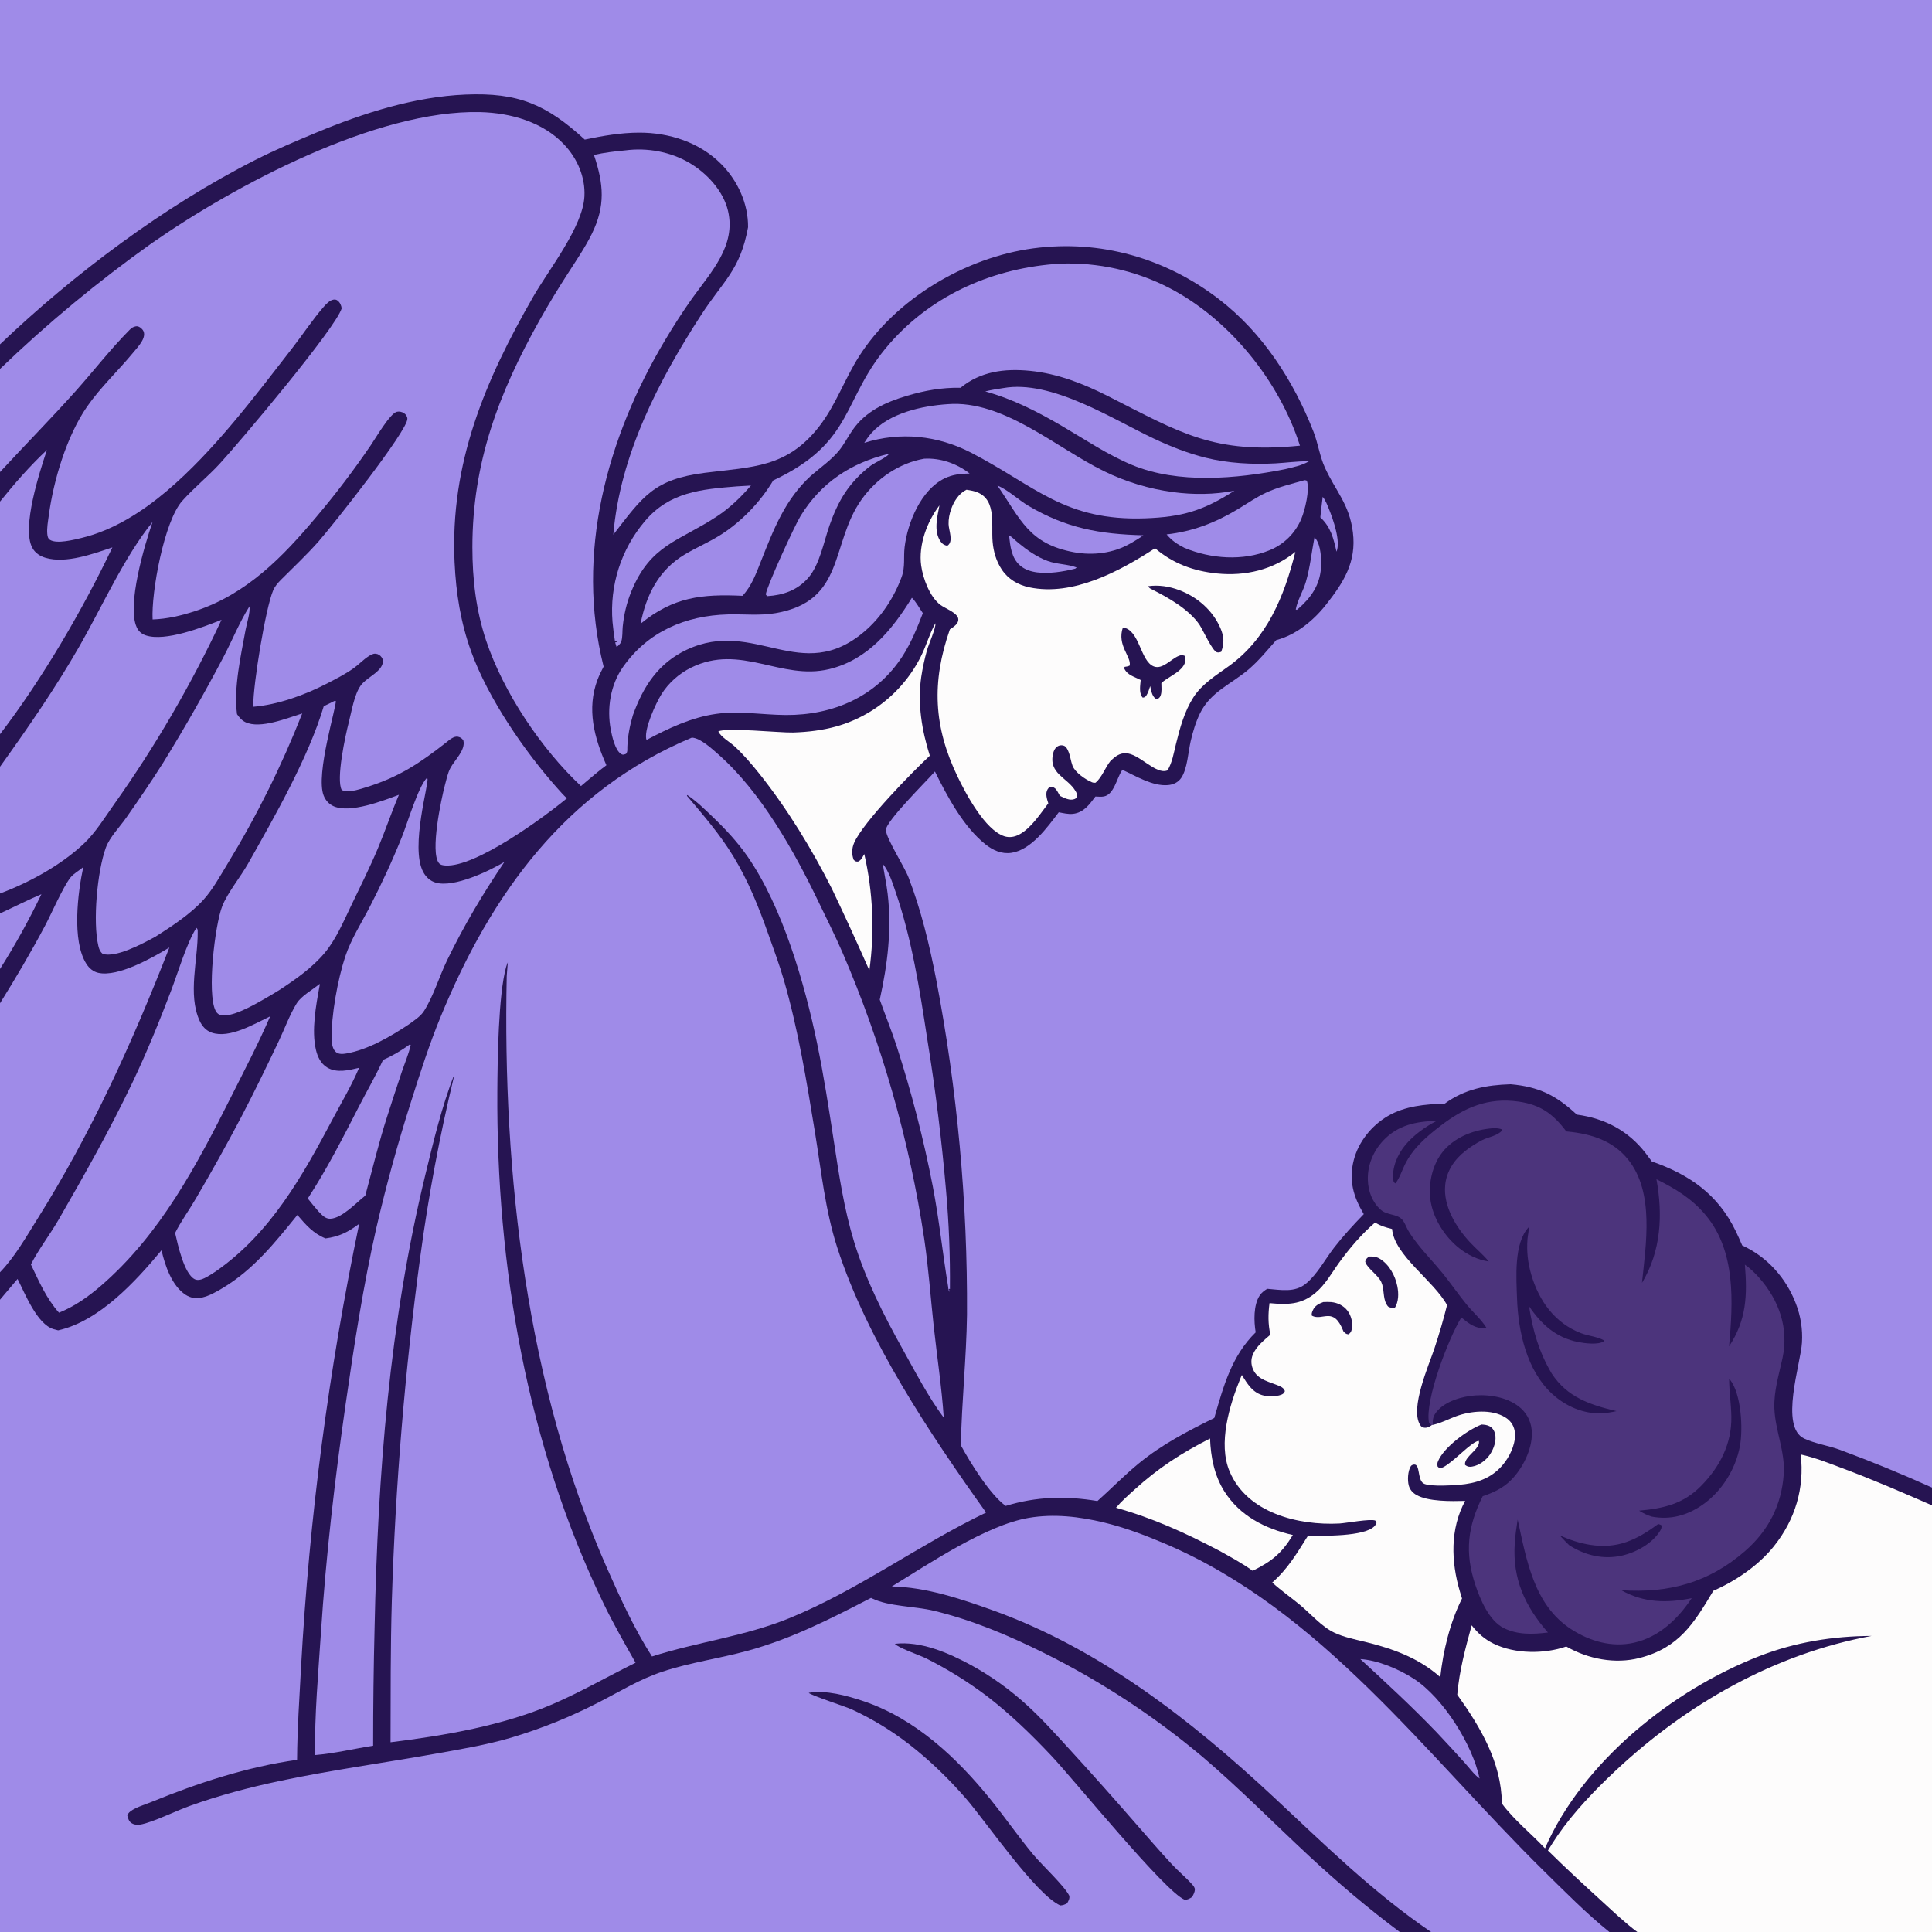 <?xml version="1.0" encoding="utf-8" ?>
<svg xmlns="http://www.w3.org/2000/svg" xmlns:xlink="http://www.w3.org/1999/xlink" width="1024" height="1024">
	<rect width="100%" height="100%" fill="#808080" stroke="none"/>
	<path fill="#261452" d="M0 0L632.34 0L1020.87 0L1024 0L1024 788.435L1024 797.869L1024 1024L867.822 1024L853.01 1024L758.503 1024L741.911 1024L0 1024L0 1004.08L0 688.87L0 674.335L0 531.756L0 513.584L0 484.135L0 473.578L0 406.398L0 389.148L0 265.853L0 250.212L0 195.546L0 182.502L0 0Z"/>
	<path fill="#9F8BE8" d="M0 0L632.34 0L1020.87 0L1024 0L1024 788.435Q999.854 777.544 975.006 768.367C968.94 766.154 962.107 765.184 956.307 762.498C943.044 756.358 954.455 722.72 955.083 711.624Q955.245 708.984 955.12 706.341Q954.996 703.699 954.586 701.085Q954.177 698.472 953.487 695.918Q952.797 693.364 951.835 690.9C946.705 677.413 936.589 666.09 923.417 660.122Q921.794 656.325 920.021 652.595C910.613 633.074 895.469 622.542 875.505 615.604Q873.937 613.449 872.319 611.331C863.127 599.365 850.662 592.742 835.747 590.766C824.795 580.573 815.68 575.996 800.688 574.665C787.72 575.068 776.468 577.17 765.742 584.935C755.306 585.269 744.696 586.179 735.505 591.571C726.928 596.604 720.018 605.181 717.528 614.872C714.78 625.564 717.311 634.3 722.834 643.518C717.35 649.197 712.001 654.966 707.159 661.21C702.299 667.479 698.342 675.218 692.229 680.309C686.274 685.27 678.799 683.661 671.648 683.088C670.119 684.047 668.712 685.075 667.694 686.599C664.314 691.653 664.558 700.389 665.543 706.179C652.732 718.678 648.435 734.881 643.596 751.567C629.424 758.535 615.939 765.524 603.626 775.59C595.949 781.866 589.043 788.982 581.655 795.582C564.91 792.8 549.263 793.174 533.05 798.167C524.745 792.191 514.278 775.303 509.28 766.061C509.699 742.951 512.211 719.92 512.532 696.813Q512.658 674.428 511.694 652.063Q510.729 629.698 508.675 607.406Q506.622 585.115 503.484 562.95Q500.347 540.786 496.133 518.8C492.586 500.644 488.207 482.341 481.537 465.052C479.272 459.183 469.788 444.509 469.538 440.003C469.285 435.44 491.297 413.838 495.535 408.904C502.059 422.142 510.691 438.28 522.324 447.532C526.288 450.686 530.911 452.773 536.064 452.012C546.598 450.456 555.14 438.439 561.163 430.525C563.574 430.976 566.215 431.633 568.67 431.358C574.426 430.712 577.366 426.432 580.595 422.177C582.016 422.218 583.748 422.423 585.139 422.131C590.419 421.026 591.828 412.804 594.442 408.705L594.88 408.024C601.983 411.255 610.905 416.813 618.988 416.124C621.882 415.878 624.457 414.709 626.109 412.25C629.348 407.432 629.767 398.552 631.082 392.852C632.242 387.824 633.776 382.692 636.047 378.044C641.732 366.413 652.985 362.476 662.213 354.431C667.423 349.889 671.853 344.438 676.422 339.271C676.51 339.246 676.597 339.22 676.686 339.196C686.962 336.468 696.228 328.843 702.726 320.608C712.124 308.701 719.032 297.911 717.063 282.115C715.189 267.082 707.863 260.263 702.181 247.738C699.477 241.777 698.587 234.936 696.16 228.752C685.577 201.778 669.216 176.349 646.02 158.541C617.688 136.79 583.177 126.909 547.691 131.622C511.828 136.386 474.667 158.375 455.248 189.007C447.562 201.131 443.029 214.666 434.137 226.092C417.075 248.017 398.742 247.409 373.672 250.59C346.435 254.045 340.747 263.136 325.069 283.385C328.613 241.271 349.075 201.701 371.694 166.819C383.5 148.612 392.27 143.301 396.486 120.45C396.616 107.976 391.043 95.854 382.33 87.041C370.853 75.431 354.67 70.23 338.619 70.301C328.825 70.344 319.479 71.99 309.934 73.981C289.603 55.397 274.78 48.937 246.642 50.127C219.608 51.269 192.578 59.923 167.79 70.231C156.927 74.748 146.122 79.309 135.617 84.623C86.995 109.221 39.376 144.991 0 182.502L0 0Z"/>
	<path fill="#9F8BE8" d="M157.612 643.961C162.166 649.252 165.914 653.666 172.509 656.391C179.7 655.482 184.663 652.949 190.375 648.649Q184.32 677.654 179.361 706.866Q174.402 736.078 170.548 765.457Q166.693 794.835 163.948 824.338Q161.203 853.841 159.571 883.426C158.707 899.82 157.557 916.332 157.457 932.745C130.791 936.508 104.915 944.993 80.066 955.169C77.023 956.415 70.145 958.41 68.12 961.051C67.783 961.489 67.682 961.793 67.476 962.273C67.914 963.869 68.239 965.302 69.691 966.28C71.885 967.759 74.906 967.087 77.245 966.375C85.17 963.959 92.945 959.931 100.796 957.103C115.98 951.634 132.222 947.346 148.008 944C175.278 938.222 202.745 934.493 230.161 929.62C243.82 927.193 257.694 924.891 271.019 920.97Q282.983 917.396 294.562 912.723Q306.141 908.051 317.235 902.32C328.68 896.484 338.91 890.043 351.217 885.977C366.012 881.089 381.425 879.01 396.411 874.9C419.721 868.508 440.296 857.946 461.665 846.915L462.309 847.235C471.119 851.504 484.937 851.312 494.897 853.716C515.327 858.648 534.518 866.762 553.288 876.086Q564.603 881.711 575.564 887.998Q586.524 894.286 597.092 901.213Q607.659 908.141 617.796 915.685Q627.933 923.228 637.604 931.361C657.082 947.988 675.068 966.28 693.818 983.695C708.962 997.76 725.33 1011.67 741.911 1024L0 1024L0 1004.08L0 688.87L9.297 677.876C13.25 685.541 19.553 701.768 28.307 704.446Q29.556 704.817 30.824 705.114C52.568 700.253 71.759 679.34 85.608 662.663C87.447 670.746 91.072 681.556 98.424 686.296C101.127 688.04 104.065 688.421 107.176 687.698C111.025 686.803 114.699 684.685 118.056 682.67C134.443 672.828 145.776 658.559 157.612 643.961Z"/>
	<path fill="#261452" d="M474.349 871.24C488.048 869.687 502.683 876.059 514.429 882.398Q518.519 884.634 522.464 887.115Q526.41 889.596 530.197 892.314Q533.983 895.032 537.597 897.976Q541.21 900.92 544.637 904.079C552.508 911.293 559.598 919.228 566.799 927.095Q584.506 946.44 601.707 966.236C608.173 973.579 614.533 981.079 621.214 988.226C624.703 991.958 628.725 995.239 632.103 999.055C632.794 999.836 633.044 1000.29 633.334 1001.26C633.235 1002.97 632.64 1004.02 631.807 1005.5C630.475 1006.31 629.577 1006.91 627.956 1006.94C617.552 1002.86 569.792 943.915 557.198 930.541C546.741 919.436 535.548 908.594 523.459 899.262Q515.733 893.402 507.497 888.284Q499.261 883.166 490.586 878.834C487.919 877.521 475.358 873.068 474.349 871.24Z"/>
	<path fill="#261452" d="M428.628 897.238C437.709 895.667 448.809 898.703 457.374 901.561C485.09 910.812 507.357 931.794 525.382 954.213C532.948 963.624 539.856 973.579 547.564 982.883C552.238 988.526 564.133 999.513 566.762 1004.82C566.994 1006.45 566.341 1007.41 565.606 1008.79C564.273 1009.49 563.499 1009.83 561.958 1009.93C548.828 1004.02 522.555 965.379 511.739 952.979C502.794 942.724 492.558 932.782 481.779 924.455Q474.775 919.023 467.203 914.414Q459.631 909.806 451.589 906.079C448.002 904.444 429.69 898.541 428.628 897.238Z"/>
	<path fill="#9F8BE8" d="M0 195.546Q18.808 177.458 38.898 160.805Q58.988 144.152 80.251 129.025C124.224 98.287 199.545 58.086 254.498 59.422C270.713 59.816 287.863 64.633 299.218 76.828C306.05 84.165 310.272 93.931 309.759 104.057C308.939 120.229 290.974 142.727 282.706 157.107C257.049 201.728 238.484 245.634 240.935 298.029C241.701 314.409 244.149 329.951 249.779 345.455C258.741 370.138 277.807 397.97 295.25 417.595C296.929 419.485 298.602 421.403 300.455 423.125C288.149 433.319 252.019 459.788 236.107 458.744C234.816 458.659 233.438 458.499 232.592 457.409C227.968 451.454 233.766 423.899 235.85 415.992C236.582 413.213 237.325 409.746 238.648 407.197C240.888 402.881 246.918 397.536 245.583 392.411C244.803 391.336 244.146 390.809 242.811 390.505C240.541 389.989 238.137 392.23 236.439 393.562C222.49 404.501 211.481 411.835 194.256 417.207C190.891 418.257 186.677 419.698 183.126 419.274C182.446 419.193 181.825 418.992 181.175 418.787C177.942 413.289 183.144 389.492 184.862 382.855C186.332 377.176 187.725 368.314 191.073 363.505C193.951 359.371 200.452 357.05 202.505 352.519C203.169 351.052 203.208 349.69 202.24 348.334C201.465 347.25 200.368 346.571 199.032 346.467C197.708 346.364 196.453 347.125 195.378 347.809C192.601 349.576 190.237 352.143 187.552 354.078C183.112 357.278 177.798 359.97 172.913 362.483C161.366 368.423 147.234 373.552 134.239 374.597C134.236 374.376 134.23 374.155 134.229 373.933C134.195 362.687 140.713 322.468 144.755 312.963C145.73 310.671 147.322 308.886 149.063 307.142C155.83 300.361 162.599 294.052 168.961 286.836C175.945 278.916 216.221 228.134 215.915 221.911C215.855 220.684 215.132 219.655 214.132 218.991C213.071 218.285 211.62 217.962 210.369 218.25C206.732 219.085 199.158 232.157 196.525 235.99Q183.176 255.597 167.877 273.724C149.807 295.255 130.763 314.907 103.32 323.917C96.071 326.298 88.529 328.075 80.88 328.315C80.125 313.98 86.975 276.233 96.606 265.46C102.784 258.551 110.158 252.619 116.465 245.782C126.952 234.414 178.027 173.863 181.093 163.449C180.894 161.835 180.218 160.294 178.895 159.293C178.287 158.833 177.614 158.693 176.85 158.795C174.741 159.075 172.738 161.296 171.433 162.793C165.616 169.469 160.512 177.285 155.053 184.316C135.015 210.127 113.471 238.99 88.493 260.147C75.444 271.2 59.96 281.128 43.217 285.119C39.283 286.057 30.277 288.388 26.588 286.189C25.386 285.473 25.183 284.271 25.063 282.987C24.771 279.848 25.436 276.364 25.852 273.24C28.333 254.589 35.389 231.021 46.183 215.469C53.259 205.274 62.754 196.405 70.662 186.802C73.066 183.882 79.073 177.87 75.018 174.158C74.153 173.368 73.228 172.777 72.02 172.957C70.58 173.172 69.653 173.872 68.66 174.872C58.555 185.042 49.541 196.735 39.956 207.448C26.953 221.98 13.229 235.881 0 250.212L0 195.546Z"/>
	<path fill="#FDFCFC" d="M954.436 770.906C962.017 772.541 969.237 775.483 976.485 778.187C992.606 784.202 1008.24 790.979 1024 797.869L1024 1024L867.822 1024C861.08 1019.02 854.876 1013.02 848.677 1007.38C839.102 998.66 829.641 989.917 820.426 980.816Q822.887 976.776 825.543 972.861C834.028 960.55 845.095 949.01 855.995 938.769C893.937 903.117 940.509 876.597 991.994 867.069C971.617 867.138 951.438 870.39 932.387 877.819C886.474 895.726 838.897 933.688 818.883 979.669C811.441 971.737 802.481 964.676 796.031 955.922C795.802 934.105 784.671 915.41 772.37 898.229C773.484 885.518 776.656 873.7 780.02 861.455C783.258 865.643 786.885 868.85 791.658 871.18C802.932 876.682 818.434 876.751 830.154 872.683C841.714 879.312 855.993 882.122 869.01 878.758C889.983 873.337 897.812 860.392 908.111 843.145C920.055 837.877 932.097 829.708 940.273 819.458C951.502 805.38 956.482 788.76 954.436 770.906Z"/>
	<path fill="#9F8BE8" d="M472.685 840.84C492.34 828.863 522.608 808.34 545.251 804.496C558.559 802.238 572.034 803.807 585.067 806.941C596.044 809.58 606.657 813.591 617.04 817.985C700.174 853.166 755.808 930.184 818.4 991.783C829.533 1002.74 840.836 1014.22 853.01 1024L758.503 1024C727.993 1003.28 701.948 977.564 675.092 952.513C631.422 911.78 582.905 873.832 526.081 853.449C509.136 847.37 490.824 841.227 472.685 840.84Z"/>
	<path fill="#9F8BE8" d="M0 406.398C14.849 385.692 29.486 364.533 42.157 342.413C54.063 321.629 66.121 294.693 80.863 276.654C76.529 289.077 67.168 320.743 72.418 332.379C73.402 334.56 74.965 335.978 77.231 336.744C87.557 340.236 107.458 332.455 117.411 328.505Q111.408 341.347 104.833 353.906Q98.258 366.465 91.124 378.715Q83.99 390.965 76.312 402.882Q68.634 414.798 60.427 426.357C55.511 433.326 50.675 441.247 44.462 447.122C32.381 458.547 15.586 467.732 0 473.578L0 406.398Z"/>
	<path fill="#9F8BE8" d="M0 531.756C8.349 518.357 16.485 504.575 23.884 490.631C27.375 484.053 33.273 470.348 37.333 465.14C39.1 462.872 42.036 461.475 44.147 459.522C41.216 473.041 37.996 498.531 45.731 510.798C47.221 513.161 49.353 515.012 52.126 515.63C62.605 517.968 80.808 507.627 89.774 502.183C70.288 552.22 48.367 600.647 19.738 646.205C13.726 655.774 7.882 666.186 0 674.335L0 531.756Z"/>
	<path fill="#9F8BE8" d="M0 265.853C7.666 256.303 15.931 246.854 24.874 238.488C21.061 249.955 11.342 279.564 17.117 290.329C18.596 293.086 21.229 294.796 24.179 295.659C35.051 298.841 49.322 293.525 59.564 290.13C43.807 323.246 22.175 360.248 0 389.148L0 265.853Z"/>
	<path fill="#9F8BE8" d="M0 484.135C7.319 480.813 14.548 477.041 21.949 473.947Q12.127 494.404 0 513.584L0 484.135Z"/>
	<path fill="#9F8BE8" d="M366.689 390.95C371.18 391.133 377.354 396.868 380.583 399.702C403.312 419.647 420.854 450.997 433.813 477.951C438.107 486.883 442.597 495.783 446.546 504.871Q450.46 513.953 454.08 523.157Q457.7 532.361 461.021 541.676Q464.343 550.992 467.362 560.41Q470.382 569.827 473.097 579.337Q475.812 588.847 478.219 598.44Q480.626 608.033 482.723 617.698Q484.82 627.363 486.605 637.09Q488.39 646.818 489.86 656.598C492.134 671.932 493.216 687.505 494.89 702.921C496.641 719.034 499.118 735.263 500.217 751.413C491.998 740.377 485.144 727.134 478.452 715.134C468.356 697.028 458.771 678.073 452.695 658.186C447.335 640.645 444.658 622.55 441.893 604.468C439.266 587.281 436.62 570.041 433.084 553.014C426.499 521.303 414.826 480.883 396.271 454.046C390.984 446.399 384.504 439.456 377.801 433.029C373.644 429.043 369.04 424.52 364.237 421.373L364.083 421.784C372.949 432.244 381.618 442.267 388.784 454.042C396.611 466.901 402.194 480.901 407.196 495.049C410.065 503.164 413.121 511.322 415.511 519.59C423.077 545.76 427.516 572.961 431.898 599.815C435.263 620.439 437.324 641.251 443.762 661.236C459.515 710.137 492.799 759.882 522.649 801.68C487.101 818.713 454.917 842.723 418.378 857.665C394.919 867.258 369.627 870.276 345.561 877.962C336.288 863.505 329.018 847.589 322.061 831.908C279.075 735.017 266.344 622.406 268.581 517.248L269.151 510.043C268.803 510.865 268.487 511.698 268.246 512.558C264.128 527.26 263.706 562 263.6 578.25C262.99 671.048 279.344 766.085 320.002 850.095C325.146 860.724 331.041 871.015 336.864 881.284C322.257 888.467 308.241 896.596 293.275 903.087C266.706 914.611 235.561 919.919 206.995 923.439C207.068 898.484 206.944 873.444 207.674 848.501Q209.089 802.602 212.88 756.837Q216.671 711.073 222.828 665.566Q229.26 617.697 240.578 570.743L240.174 570.79L240.761 569.49C234.133 586.573 229.746 604.921 225.426 622.711C206.356 701.25 200.235 781.517 198.553 862.108Q197.758 893.683 197.773 925.268C187.531 926.874 177.331 929.358 166.992 930.221C166.69 908.834 168.7 886.919 170.089 865.567C172.736 824.864 177.386 784.793 183.166 744.434C187.651 713.118 192.494 681.64 199.482 650.769Q207.366 616.75 217.998 583.487C222.714 568.573 227.532 553.564 233.476 539.09C260.296 473.776 299.762 418.971 366.689 390.95Z"/>
	<path fill="#4C347C" d="M761.459 594.102C755.376 597.229 749.124 601.699 744.755 607.007C740.71 611.922 737.621 618.94 738.509 625.449C738.663 626.574 738.642 626.58 739.611 627.249C741.807 624.372 742.932 620.732 744.499 617.489C748.756 608.677 755.928 602.518 763.59 596.641C776.247 586.933 788.638 581.591 804.817 583.852C816.497 585.484 823.191 590.41 830.186 599.681L831.167 599.778C843.447 601.003 854.872 604.567 862.893 614.523C876.959 631.983 872.378 659.417 870.281 679.979C880.414 663.127 881.404 643.893 877.946 625.013C888.138 630.123 896.777 635.29 904.159 644.164C920.089 663.314 918.553 690.235 916.444 713.617C925.679 699.641 926.173 686.501 924.817 670.284C927.628 672.277 930.052 674.586 932.333 677.164C943.014 689.238 948.197 704.024 944.734 720.005C942.83 728.792 940.122 737.396 940.456 746.487C940.89 758.29 946.24 769.316 945.421 781.315C944.304 797.677 937.355 811.204 925.046 821.971C905.702 838.891 884.581 844.459 859.352 842.854C871.2 849.576 883.562 849.732 896.653 847.054C889.338 858.062 879.37 867.661 866.114 870.659C854.403 873.308 842.707 869.937 832.802 863.543C812.958 850.732 809.078 826.716 804.391 805.399C803.736 809.587 803.108 813.809 802.837 818.042C801.623 836.978 808.282 851.308 820.435 865.257C812.551 866.24 804.321 866.571 797.007 862.9C789.286 859.024 784.544 847.779 781.965 840.047C776.217 822.819 777.861 809.06 785.876 793.005C791.464 791.137 796.404 788.868 800.657 784.686C806.887 778.562 812.042 768.437 811.92 759.58C811.85 754.541 809.951 749.964 806.223 746.538C800.007 740.826 790.173 739.033 781.973 739.597C775.007 740.076 765.992 742.638 761.446 748.234C759.699 750.385 759.142 752.478 759.477 755.196L758.901 755.331C758.033 754.954 757.925 754.735 757.383 753.994C755.119 741.925 768.019 708.762 774.55 698.287C777.787 700.939 780.681 703.364 785.009 703.932C785.913 704.051 787.058 704.245 787.78 703.652C785.131 699.387 780.696 695.516 777.48 691.6C773.027 686.176 769.069 680.353 764.654 674.897C760.266 669.476 755.351 664.482 751.076 658.97C749.386 656.792 747.696 654.487 746.321 652.096C745.251 650.236 744.496 647.74 742.985 646.207C740.095 643.271 735.123 644.177 731.744 641.122C727.304 637.107 725.191 631.388 724.995 625.487C724.733 617.622 727.845 610.135 733.204 604.462C740.92 596.295 750.651 594.335 761.459 594.102Z"/>
	<path fill="#261452" d="M810.245 650.428C810.407 652.243 809.764 654.777 809.615 656.669C809.098 663.244 809.76 669.31 811.622 675.657C815.692 689.538 824.133 701.307 837.966 706.612C841.807 708.086 846.483 708.414 850.046 710.378L849.987 710.958C847.03 712.927 839.93 711.991 836.495 711.318C824.691 709.004 817.024 702 810.429 692.335C812.392 705.293 815.738 716.67 822.441 728.005C830.685 740.635 842.831 744.626 856.8 747.934C854.255 748.49 851.716 748.939 849.111 749.065C839.302 749.537 829.753 745.32 822.601 738.728C809.189 726.365 804.654 705.679 804.059 688.187C803.685 677.208 802.288 658.934 810.245 650.428Z"/>
	<path fill="#261452" d="M789.265 598.174C791.399 597.895 793.976 597.81 795.996 598.579L796.152 599.13C793.763 602.04 788.733 602.656 785.474 604.335C782.372 605.933 779.212 607.964 776.484 610.141C770.756 614.71 766.675 620.75 765.973 628.207C764.912 639.47 771.915 650.766 779.356 658.689C782.415 661.944 785.904 664.818 788.777 668.24L789.073 668.6C783.444 667.85 777.925 665.121 773.487 661.628C765.624 655.44 759.25 645.386 758.081 635.346C757.094 626.865 759.264 617.252 764.639 610.527C770.571 603.104 780.04 599.245 789.265 598.174Z"/>
	<path fill="#261452" d="M916.473 730.801C916.638 730.962 916.826 731.104 916.968 731.286C922.913 738.868 923.892 757.11 922.212 766.352C919.966 778.71 912.448 790.696 902.054 797.793C893.984 803.304 885.19 805.649 875.539 803.843C872.998 803.117 870.986 802.038 868.75 800.689C881.764 799.469 892.109 797.193 901.614 787.557C911.554 777.48 917.905 765.215 917.651 750.868C917.532 744.165 916.512 737.52 916.473 730.801Z"/>
	<path fill="#261452" d="M878.905 807.756C879.47 807.882 879.991 808.13 880.526 808.346C880.779 809.579 880.604 810.176 879.949 811.27C875.911 818.014 867.279 822.757 859.822 824.463C849.922 826.729 840.236 824.439 831.807 819.065C829.969 817.398 828.305 815.493 826.6 813.691C831.739 816.089 837.21 817.921 842.822 818.795C857.431 821.073 867.427 816.169 878.905 807.756Z"/>
	<path fill="#9F8BE8" d="M331.363 79.709C343.021 78.155 355.433 80.414 365.552 86.417C374.707 91.848 383.37 101.17 385.864 111.766C390.226 130.296 376.772 144.283 366.84 158.151Q359.234 168.936 352.506 180.289C321.593 232.068 304.885 293.527 319.927 353.317C318.759 355.577 317.602 357.837 316.704 360.22C310.851 375.76 314.95 391.084 321.414 405.579C317.976 408.117 314.729 410.888 311.456 413.631L307.92 416.625C286.85 396.843 266.797 366.958 257.639 339.482C252.262 323.346 250.381 306.998 250.378 290.077C250.37 245.231 264.304 208.424 286.01 169.681Q293.12 157.06 301.006 144.909C305.363 138.1 310.052 131.289 313.637 124.031C320.987 109.152 319.977 97.582 314.81 82.13C320.172 80.872 325.887 80.222 331.363 79.709Z"/>
	<path fill="#FDFCFC" d="M728.833 647.954C731.69 649.754 734.577 650.6 737.834 651.386C738.998 665.372 759.868 678.76 766.965 691.719C765.076 699.365 762.813 707.019 760.351 714.499C757.457 723.294 747.113 746.466 752.719 755.277C753.309 756.205 753.715 756.538 754.836 756.702C756.366 756.926 757.722 756.177 758.901 755.331L759.477 755.196C759.648 755.159 759.82 755.126 759.99 755.086C764.091 754.139 767.868 752.079 771.808 750.635C779.534 747.804 790.539 746.727 797.834 751.246C800.468 752.877 802.254 755.307 802.796 758.378C803.775 763.918 800.975 770.409 797.724 774.844C792.46 782.026 785.284 785.42 776.604 786.612C772.607 787.161 757.656 788.244 754.468 786.238C751.167 784.16 752.8 775.903 749.45 776.238C748.814 776.301 748.095 776.575 747.749 777.125C746.165 779.639 745.924 784.49 746.666 787.316C747.246 789.527 748.77 791.235 750.735 792.351C757.071 795.947 769.224 795.694 776.552 795.514C768.489 810.412 769.077 827.777 773.805 843.64Q774.333 845.438 774.902 847.223C768.559 859.84 764.9 874.96 763.372 888.906C751.83 878.704 738.383 873.867 723.588 870.232C718.086 868.881 712.319 867.771 707.178 865.328C700.422 862.119 694.692 855.314 688.907 850.535C684.123 846.582 678.892 842.945 674.318 838.769C682.701 831.416 687.398 823.219 693.281 813.915C700.558 814.036 723.519 814.567 728.631 808.77C729.076 808.267 729.253 807.858 729.55 807.288C729.43 806.676 729.553 806.269 728.935 805.952C726.703 804.809 713.175 807.323 709.904 807.49C688.218 808.593 661.13 802.017 651.762 779.993C645.422 765.089 651.681 744.724 657.52 730.364Q657.855 729.557 658.223 728.764C661.117 733.526 664.084 738.444 669.983 739.706C672.45 740.233 677.884 740.278 680.017 738.741C680.666 738.273 680.697 737.994 681.021 737.304C680.559 736.021 679.711 735.371 678.505 734.808C673.39 732.422 666.642 731.602 664.15 725.798C663.05 723.237 662.952 720.586 664.016 717.996C665.802 713.647 669.874 710.435 673.323 707.422C672.064 701.641 672.099 696.563 672.873 690.687C682.162 691.522 689.503 691.684 697.186 685.281C702.541 680.818 705.788 674.689 709.826 669.13C715.334 661.547 721.714 654.05 728.833 647.954Z"/>
	<path fill="#261452" d="M785.22 755.032C786.719 755.114 788.164 755.227 789.517 755.947C790.987 756.729 791.944 758.174 792.363 759.756C793.332 763.42 791.759 767.841 789.724 770.877C787.645 773.979 783.958 776.73 780.214 777.325C778.68 777.57 777.747 777.376 776.529 776.444C775.898 773.081 781.484 769.55 783.065 766.797C783.686 765.715 784.145 764.88 783.771 763.686C781.951 763.972 780.469 765.326 779.013 766.395C775.784 768.715 766.69 777.845 763.512 778.109C762.666 778.179 762.533 777.781 761.948 777.264C761.763 776.034 761.713 775.567 762.223 774.379C765.418 766.942 777.747 757.959 785.22 755.032Z"/>
	<path fill="#261452" d="M725.606 665.983C727.844 665.927 729.464 666.007 731.406 667.21C736.361 670.277 739.48 676.133 740.608 681.714C741.386 685.562 741.371 690.018 739.175 693.394C738.183 693.242 736.593 693.149 735.785 692.526C735.48 692.291 734.997 691.502 734.843 691.229C732.932 687.853 733.759 683.087 732.11 679.52C730.361 675.739 724.846 672.34 723.713 669.073C723.653 668.902 723.639 668.718 723.602 668.541C724.085 667.131 724.44 666.951 725.606 665.983Z"/>
	<path fill="#261452" d="M701.378 690.122C702.736 690.09 704.147 690.017 705.502 690.131C708.813 690.411 712.044 691.938 714.109 694.587C716.206 697.277 717.112 701.086 716.476 704.439C716.209 705.846 715.835 706.39 714.725 707.24C713.263 707.055 713.143 706.716 712.064 705.675C706.748 691.983 701.118 700.42 695.32 697.341C695.085 696.204 695.362 695.566 695.81 694.536C696.883 692.071 698.958 690.98 701.378 690.122Z"/>
	<path fill="#FDFCFC" d="M512.272 259.569C513.353 259.739 514.436 259.912 515.505 260.152C528.671 263.118 525.256 277.275 526.101 287.115C526.547 292.303 528.012 297.401 530.899 301.778C534.331 306.98 539.549 310.021 545.573 311.292C568.664 316.164 593.612 302.707 612.202 290.576C621.736 298.695 632.578 302.679 645.026 303.947C659.951 305.468 674.879 302.019 686.57 292.496C680.698 316.031 671.559 338.524 651.18 353.148C644.604 357.868 637.019 362.592 632.567 369.547C627.755 377.063 625.369 385.858 623.264 394.425C622.131 399.034 621.308 404.205 618.813 408.31C612.575 410.919 603.852 399.261 596.513 399.217C593.421 399.199 591.203 400.866 589.039 402.881L588.58 403.315C585.686 406.912 584.197 411.799 580.701 414.834C579.87 414.964 579.303 414.852 578.545 414.523C575.152 413.052 569.745 409.356 568.448 405.824C567.517 403.29 567.289 400.612 566.187 398.108C565.671 396.935 565.06 395.598 563.738 395.193C562.563 394.833 561.392 394.982 560.357 395.677C559.138 396.495 558.483 397.987 558.161 399.372C555.652 410.173 565.803 412.05 570.091 419.339C570.798 420.541 571.042 421.39 570.706 422.74C570.262 423.12 570.165 423.252 569.563 423.503C567.028 424.562 563.993 422.869 561.758 421.805C561.088 420.658 560.222 418.736 559.223 417.872C558.216 417.002 557.515 417.079 556.313 417.169C555.834 417.595 555.675 417.688 555.293 418.282C553.885 420.474 554.907 423.588 555.622 425.783C551.346 431.367 546.444 439.069 540.101 442.366C537.682 443.625 534.964 444.086 532.333 443.233C522.096 439.914 512.015 420.905 507.622 411.804C494.786 385.214 493.687 361.513 503.457 333.569C504.566 332.896 505.71 332.07 506.635 331.157C507.495 330.308 508.068 329.208 507.899 327.969C507.466 324.785 500.954 322.471 498.515 320.659C492.796 316.408 489.19 306.579 488.247 299.779C486.728 288.822 491.361 276.507 497.923 267.87C496.798 273.879 494.723 281.574 498.563 287.039C499.536 288.424 500.476 288.939 502.097 289.271C505.545 287.101 502.864 281.205 502.771 277.806C502.696 275.087 503.227 272.378 504.135 269.822C505.595 265.716 508.239 261.48 512.272 259.569Z"/>
	<path fill="#261452" d="M595.15 332.577C604.098 333.727 604.278 350.356 611.517 353.214C616.096 355.022 620.623 349.323 624.664 347.675C625.957 347.148 626.58 347.098 627.87 347.571C628.244 348.42 628.369 348.895 628.306 349.847C627.934 355.448 619.519 358.483 615.974 361.663C615.823 361.798 615.69 361.951 615.547 362.095C615.578 364.11 615.87 366.7 615.157 368.605C614.721 369.772 614.189 370.198 613.073 370.603C612.894 370.508 612.705 370.432 612.537 370.318C610.51 368.947 610.129 365.885 609.617 363.658C609.075 365.226 608.582 367.149 607.643 368.522C606.994 369.473 606.743 369.579 605.689 369.769C605.564 369.627 605.423 369.499 605.315 369.344C603.641 366.95 604.378 363.171 604.591 360.423C601.242 358.63 597.425 357.89 595.811 354.149L596.095 353.453C597.079 353.33 597.826 353.19 598.732 352.779C599.809 348.116 591.875 342.035 595.15 332.577Z"/>
	<path fill="#261452" d="M608.556 310.69C614.089 309.9 619.742 310.79 624.941 312.742C634.476 316.322 642.746 323.425 646.837 332.884C648.777 337.37 648.97 340.932 647.258 345.482C646.4 345.748 645.91 345.941 645.004 345.718C642.603 345.127 637.527 333.746 635.743 331.121C630.193 322.955 619.126 316.684 610.442 312.337C609.52 311.876 609.072 311.639 608.556 310.69Z"/>
	<path fill="#9F8BE8" d="M561.885 139.726Q563.756 139.655 565.628 139.645Q567.5 139.634 569.371 139.684Q571.242 139.734 573.111 139.843Q574.98 139.953 576.844 140.122Q578.708 140.292 580.566 140.521Q582.424 140.75 584.274 141.038Q586.124 141.327 587.963 141.675Q589.802 142.022 591.63 142.429Q593.457 142.836 595.27 143.301Q597.083 143.766 598.881 144.288Q600.678 144.811 602.458 145.392Q604.238 145.972 605.998 146.609Q607.759 147.246 609.497 147.939Q611.236 148.632 612.952 149.381Q614.668 150.13 616.359 150.933Q618.05 151.736 619.714 152.593C651.585 169.117 678.096 201.99 689 236.212C643.213 240.809 625.504 229.345 587.387 210.024C574.312 203.396 560.613 197.999 545.913 196.552C532.512 195.233 519.803 196.801 509.127 205.528C499.222 205.348 490.192 206.962 480.703 209.791C469.253 213.206 458.8 217.946 451.793 228.068C449.338 231.615 447.388 235.568 444.645 238.907C440.611 243.819 434.692 247.912 429.864 252.114C416.094 264.669 410.061 280.488 403.374 297.345C400.761 303.932 398.435 310.497 393.544 315.785C371.977 314.795 356.928 316.365 339.519 330.581C342.557 315.169 349.172 302.065 363.033 293.804C368.962 290.271 375.355 287.55 381.233 283.92C392.669 276.859 402.967 266.172 409.825 254.638C453.53 234.135 445.799 211.391 471.616 182.01C494.714 155.723 527.294 141.824 561.885 139.726Z"/>
	<path fill="#9F8BE8" d="M104.093 491.788C104.847 492.512 104.765 492.756 104.78 493.837C104.98 508.605 99.391 527.036 105.804 541.032C107.108 543.877 109.205 546.269 112.222 547.315C121.709 550.601 134.889 542.611 143.193 538.681C136.974 553.082 129.706 566.967 122.665 580.976C104.24 617.629 85.09 654.125 53.602 681.407C46.881 687.214 39.532 692.443 31.256 695.753C24.568 688.242 20.671 679.168 16.373 670.185C20.61 661.889 26.492 654.373 31.151 646.291C44.858 622.51 58.258 598.767 70.097 573.972C77.695 558.058 84.427 541.471 90.707 524.999C94.293 515.593 98.92 499.877 104.093 491.788Z"/>
	<path fill="#9F8BE8" d="M132.223 321.376C132.685 324.789 130.811 330.278 130.178 333.757C127.659 347.623 123.767 364.449 125.622 378.535C126.816 380.243 128.131 381.819 130.048 382.749C137.898 386.557 152.371 380.541 160.185 378.133Q152.001 398.973 142.035 419.021Q132.068 439.07 120.396 458.176C116.581 464.452 112.805 471.386 107.869 476.856C101.092 484.366 91.122 490.922 82.59 496.339Q81.499 496.945 80.398 497.533C74.493 500.687 61.237 507.667 54.46 505.593C53.008 504.401 52.528 503.066 52.107 501.279C49.11 488.562 51.531 461.862 56.081 449.311C58.092 443.765 63.508 438.265 66.898 433.417C73.599 423.832 80.312 414.054 86.544 404.161Q103.445 376.757 118.429 348.26C123.093 339.41 126.889 329.812 132.223 321.376Z"/>
	<path fill="#9F8BE8" d="M177.439 371.442L177.937 371.515C178.796 373.188 167.049 410.384 171.557 421.697C172.585 424.275 174.429 426.301 176.994 427.392C185.754 431.117 202.873 424.463 211.444 421.258C207.45 430.617 204.211 440.314 200.268 449.706C195.893 460.123 190.765 470.303 185.887 480.495C181.974 488.671 177.959 498.046 172.123 505.016C165.539 512.879 156.933 518.889 148.436 524.497Q144.187 527.164 139.822 529.639C135.1 532.328 121.904 540.073 116.376 537.801C115.344 537.377 114.712 536.579 114.217 535.599C109.667 526.611 113.847 490.443 117.756 480.38C120.478 473.372 127.532 464.718 131.435 457.809C145.484 432.939 163.525 401.398 171.594 374.321L177.439 371.442Z"/>
	<path fill="#FDFCFC" d="M495.769 330.342C496.208 332.558 492.18 341.66 491.383 344.413Q489.384 351.534 488.269 358.845C486.231 372.88 488.584 387.144 492.824 400.533C483.728 408.991 457.362 435.847 452.691 446.764C451.455 449.654 451.346 452.811 452.47 455.724C453.452 456.62 453.422 456.629 454.746 456.679C456.356 455.964 456.87 454.774 457.719 453.322L458.094 452.668Q458.958 456.45 459.649 460.267Q460.341 464.084 460.86 467.928Q461.378 471.773 461.722 475.637Q462.066 479.501 462.235 483.376Q462.404 487.252 462.397 491.131Q462.39 495.01 462.208 498.885Q462.026 502.76 461.669 506.623Q461.312 510.485 460.78 514.328Q451.212 492.619 440.997 471.206C430.366 450.098 417.202 428.536 402.447 410.052C398.457 405.054 394.122 399.991 389.416 395.632C386.918 393.318 382.213 390.751 380.731 387.712C384.472 385.397 413.452 388.449 420.363 388.24C428.154 388.004 435.937 387.078 443.454 384.969Q444.354 384.711 445.247 384.43Q446.14 384.149 447.026 383.845Q447.912 383.541 448.789 383.214Q449.666 382.887 450.535 382.538Q451.403 382.188 452.263 381.816Q453.122 381.444 453.971 381.05Q454.82 380.655 455.659 380.239Q456.498 379.823 457.325 379.385Q458.153 378.947 458.969 378.488Q459.785 378.029 460.589 377.549Q461.393 377.069 462.184 376.568Q462.975 376.067 463.752 375.545Q464.53 375.024 465.294 374.483Q466.058 373.941 466.808 373.38Q467.557 372.819 468.292 372.239Q469.027 371.659 469.747 371.06Q470.466 370.461 471.17 369.843Q471.873 369.225 472.561 368.59Q473.248 367.954 473.919 367.301Q474.59 366.647 475.243 365.977Q475.897 365.306 476.533 364.619Q477.168 363.932 477.786 363.228Q478.404 362.525 479.003 361.805Q479.603 361.086 480.183 360.351Q480.763 359.617 481.325 358.867Q481.886 358.117 482.427 357.354Q482.969 356.59 483.49 355.812Q484.012 355.035 484.513 354.244Q485.014 353.453 485.494 352.649Q485.975 351.845 486.434 351.03Q486.894 350.214 487.332 349.386Q487.77 348.559 488.186 347.72C491.018 342.085 492.674 335.804 495.769 330.342Z"/>
	<path fill="#9F8BE8" d="M169.429 521.471C169.47 522.203 169.498 521.909 169.367 522.618C167.459 532.954 165.052 545.99 167.422 556.309C168.286 560.073 170.023 563.787 173.457 565.825C178.593 568.874 184.911 567.221 190.325 565.96C186.496 575.066 181.261 583.838 176.627 592.573C160.37 623.212 143.436 653.71 114.213 673.963C112.385 675.176 110.423 676.436 108.461 677.41C106.935 678.167 104.837 678.843 103.212 678.021C97.531 675.148 94.197 659.483 92.81 653.5C95.907 647.322 100.15 641.53 103.645 635.537Q116.23 614.129 127.801 592.156C134.749 578.85 141.416 565.139 147.855 551.581C150.9 545.168 153.514 537.879 157.227 531.849C159.746 527.758 165.697 524.603 169.429 521.471Z"/>
	<path fill="#9F8BE8" d="M489.778 243.131C498.516 242.621 507.047 245.653 513.951 250.98C509.226 251.051 504.927 251.471 500.6 253.578C488.158 259.638 481.031 276.955 479.474 289.944C478.807 295.507 479.89 300.339 477.877 305.823C473.874 316.726 467.136 327.012 458.302 334.592C424.709 363.416 400.047 327.448 364.029 344.345C348.896 351.445 340.896 363.852 335.431 379.129C333.806 384.601 332.75 390.027 332.509 395.737C332.445 397.233 332.747 398.342 331.818 399.55C330.788 399.907 330.23 400.272 329.194 399.63C326.007 397.656 324.36 390.135 323.7 386.62C321.586 375.369 323.554 362.941 330.219 353.483C343.447 334.713 363.316 326.263 385.815 325.646C394.294 325.413 402.756 326.421 411.179 324.953C448.237 318.495 439.934 288.392 456.6 264.823C464.391 253.806 476.43 245.487 489.778 243.131Z"/>
	<path fill="#9F8BE8" d="M226.22 412.337C226.32 412.432 226.446 412.507 226.521 412.624C227.673 414.427 217.263 448.86 224.283 462.115C225.734 464.854 227.986 466.97 231.007 467.831C240.686 470.59 259.23 461.678 267.335 456.858C255.938 473.679 245.852 490.648 236.991 508.939C232.79 517.612 229.909 527.596 224.824 535.716C222.886 538.81 219.383 540.962 216.491 543.08C206.959 549.39 194.98 556.408 183.548 558.366C181.824 558.661 179.532 558.874 178.098 557.649C176.32 556.13 175.874 553.409 175.802 551.199C175.392 538.631 179.038 518.952 182.978 507.047C186.03 497.827 191.61 489.147 196.051 480.528C202.358 468.288 208.012 456.087 213.133 443.307C215.992 436.17 221.585 417.229 226.22 412.337Z"/>
	<path fill="#9F8BE8" d="M502.373 214.213C531.815 211.916 559.872 237.385 585.074 249.707Q589.409 251.83 593.9 253.596Q598.392 255.363 603.012 256.76Q607.632 258.158 612.35 259.178Q617.067 260.198 621.852 260.834C632.543 262.26 643.699 262.17 654.287 260.069C637.725 270.702 626.575 274.008 606.946 274.719C564.339 276.219 548.917 257.731 514.852 240.015C497.035 230.749 477.156 228.707 458.094 234.728Q459.733 232.017 461.811 229.626C471.353 218.863 488.714 215.12 502.373 214.213Z"/>
	<path fill="#9F8BE8" d="M483.33 316.826C485.529 318.978 487.361 322.421 489.128 324.993C486.13 332.763 482.955 340.623 478.438 347.651C464.559 369.246 441.568 379.121 416.452 378.973C404.132 378.901 391.937 376.635 379.623 378.368C366.455 380.222 354.299 386.006 342.676 392.173C342.601 391.894 342.49 391.624 342.451 391.338C341.679 385.694 347.572 372.83 350.54 368.028C354.264 362.004 359.973 356.972 366.314 353.848C392.583 340.907 413.891 360.77 439.465 354.654C459.84 349.781 472.868 333.826 483.33 316.826Z"/>
	<path fill="#FDFCFC" d="M641.351 762.441C641.718 772.286 643.622 782.049 648.957 790.49C657.174 803.491 670.666 810.315 685.245 813.578C679.208 823.454 674.1 827.465 663.948 832.568C663.892 832.529 663.835 832.491 663.779 832.451C658.238 828.443 652.203 825.244 646.247 821.904C628.049 812.356 611.355 804.752 591.503 799.125C594.382 795.696 597.908 792.628 601.22 789.612C613.865 778.097 626.108 770.171 641.351 762.441Z"/>
	<path fill="#9F8BE8" d="M467.884 457.863C471.058 461.562 473.003 467.843 474.58 472.414C483.334 497.781 487.431 524.371 491.482 550.796Q497.946 590.677 501.419 630.928Q503.74 657.02 503.484 683.213L502.991 683.1L503.087 684.011L503.438 683.881L503.118 684.317L503.074 684.769L502.606 683.015L503.031 683.768L503.027 683.54L502.555 682.888L502.61 682.488C499.653 664.6 497.806 646.602 494.394 628.755Q490.718 609.828 485.9 591.16Q481.082 572.491 475.139 554.15C472.449 545.961 469.166 537.961 466.294 529.831C470.417 511.149 472.724 492.84 470.477 473.734C469.85 468.402 468.709 463.163 467.884 457.863Z"/>
	<path fill="#9F8BE8" d="M531.818 205.679C557.211 201.179 589.236 221.912 611.601 232.495C620.336 236.628 629.559 240.247 638.942 242.593C650.821 245.563 663.883 246.256 676.077 245.59C681.715 245.281 687.322 244.45 692.976 244.507L693.757 244.518C689.861 246.834 685.212 247.664 680.848 248.731C655.427 253.781 624.402 256.591 600.053 246.456C586.916 240.987 575.517 233.207 563.318 226.064C550.068 218.306 537.088 211.599 522.218 207.458C525.397 206.661 528.579 206.16 531.818 205.679Z"/>
	<path fill="#9F8BE8" d="M217.296 553.5L217.679 553.915C216.574 558.733 214.607 563.29 213.017 567.954C210.332 575.826 207.81 583.761 205.247 591.674C200.776 605.482 197.4 619.704 193.604 633.714C188.799 637.455 181.37 645.666 175.115 645.952C172.359 646.077 170.636 643.919 168.867 642.15C166.875 639.903 164.998 637.577 163.122 635.234C173.419 619.422 181.713 603.077 190.319 586.319C194.529 578.121 199.17 570.144 203.027 561.769C208.225 559.514 212.698 556.812 217.296 553.5Z"/>
	<path fill="#9F8BE8" d="M691.35 254.535C691.817 254.488 692.212 254.644 692.662 254.76C694.308 259.556 691.659 270.418 689.741 274.95Q689.449 275.651 689.122 276.336Q688.796 277.022 688.436 277.69Q688.077 278.359 687.684 279.009Q687.292 279.659 686.868 280.288Q686.444 280.918 685.99 281.526Q685.535 282.135 685.051 282.72Q684.568 283.305 684.056 283.865Q683.543 284.426 683.004 284.96Q682.465 285.495 681.9 286.002Q681.336 286.509 680.746 286.988Q680.157 287.467 679.545 287.916Q678.933 288.365 678.3 288.784Q677.666 289.202 677.013 289.589Q676.36 289.976 675.688 290.33Q675.017 290.684 674.328 291.004Q673.64 291.325 672.937 291.611C658.719 297.479 641.802 296.2 627.817 290.396C623.964 288.446 621.153 286.595 618.328 283.243C632.207 281.667 644.087 277.09 656.047 269.887C660.928 266.947 665.734 263.603 670.896 261.183C677.312 258.175 684.547 256.469 691.35 254.535Z"/>
	<path fill="#9F8BE8" d="M390.549 257.789L398.034 257.345C392.541 263.643 386.851 269.2 379.832 273.797C359.685 286.99 344.755 288.643 334.605 313.501C332.111 319.609 330.755 325.513 330.062 332.053C329.809 334.437 330.056 337.836 329.278 340.021C329.207 340.22 329.126 340.415 329.05 340.612C328.302 341.526 327.881 342.366 326.748 342.772L326.057 340.505L327.1 340.224L327.098 339.927L325.927 339.76Q325.119 334.69 324.644 329.578Q324.497 327.787 324.438 325.991Q324.38 324.194 324.409 322.397Q324.438 320.6 324.556 318.807Q324.673 317.014 324.879 315.228Q325.084 313.443 325.377 311.67Q325.67 309.897 326.05 308.14Q326.429 306.383 326.894 304.647Q327.36 302.911 327.91 301.2Q328.46 299.489 329.093 297.807Q329.726 296.125 330.441 294.477Q331.156 292.828 331.951 291.216Q332.746 289.604 333.62 288.033Q334.493 286.463 335.442 284.937Q336.391 283.411 337.414 281.933Q338.437 280.455 339.532 279.03Q340.626 277.604 341.789 276.234C354.865 260.713 371.677 259.324 390.549 257.789Z"/>
	<path fill="#9F8BE8" d="M470.731 240.618L471.086 240.683C470.145 242.331 463.729 245.165 461.647 246.726C456.413 250.65 451.645 255.536 448.01 260.984C444.45 266.321 441.851 272.278 439.72 278.311C436.597 287.15 434.502 299.395 428.202 306.478C422.527 312.857 415.057 315.451 406.751 315.958C406.158 315.58 406.499 315.851 405.856 315.006C406.941 309.578 421.178 278.571 424.356 273.403C435.13 255.883 450.903 245.434 470.731 240.618Z"/>
	<path fill="#9F8BE8" d="M528.646 257.324C534.425 259.721 539.651 264.875 545.09 268.094C565.217 280.005 582.995 283.118 606.012 283.71C603.869 285.315 601.561 286.617 599.252 287.964C590.204 293.217 579.405 294.552 569.211 292.683C545.331 288.305 540.934 275.231 528.646 257.324Z"/>
	<path fill="#9F8BE8" d="M721.006 879.351C730.293 879.9 741.6 884.753 749.339 889.769C764.946 899.885 780.483 924.795 784.211 942.665C781.308 940.587 778.732 936.981 776.302 934.292Q768.961 926.11 761.405 918.127C748.382 904.589 734.835 892.037 721.006 879.351Z"/>
	<path fill="#9F8BE8" d="M534.844 283.704C536.54 284.694 538.055 286.386 539.596 287.645C544.383 291.554 549.36 295.114 555.197 297.283C560.217 299.149 565.772 298.909 570.66 300.775L569.895 301.396Q564.822 302.713 559.614 303.31C553.457 303.961 545.619 304.016 540.679 299.748C536.047 295.747 535.411 289.404 534.844 283.704Z"/>
	<path fill="#9F8BE8" d="M696.69 284.859C696.884 285.047 697.106 285.211 697.273 285.424C700.196 289.149 700.433 296.557 700.126 301.15C699.529 310.078 694.82 316.8 688.3 322.451L687.34 323.246L686.785 323.016C687.644 318.198 690.733 313.241 692.14 308.386C694.409 300.554 695.158 292.801 696.69 284.859Z"/>
	<path fill="#9F8BE8" d="M701.06 263.323C702.572 265.142 703.545 267.752 704.427 269.934C706.517 275.104 710.727 286.912 708.373 292.389C706.776 285.278 705.349 279.354 699.806 274.213Q700.367 268.76 701.06 263.323Z"/>
</svg>
